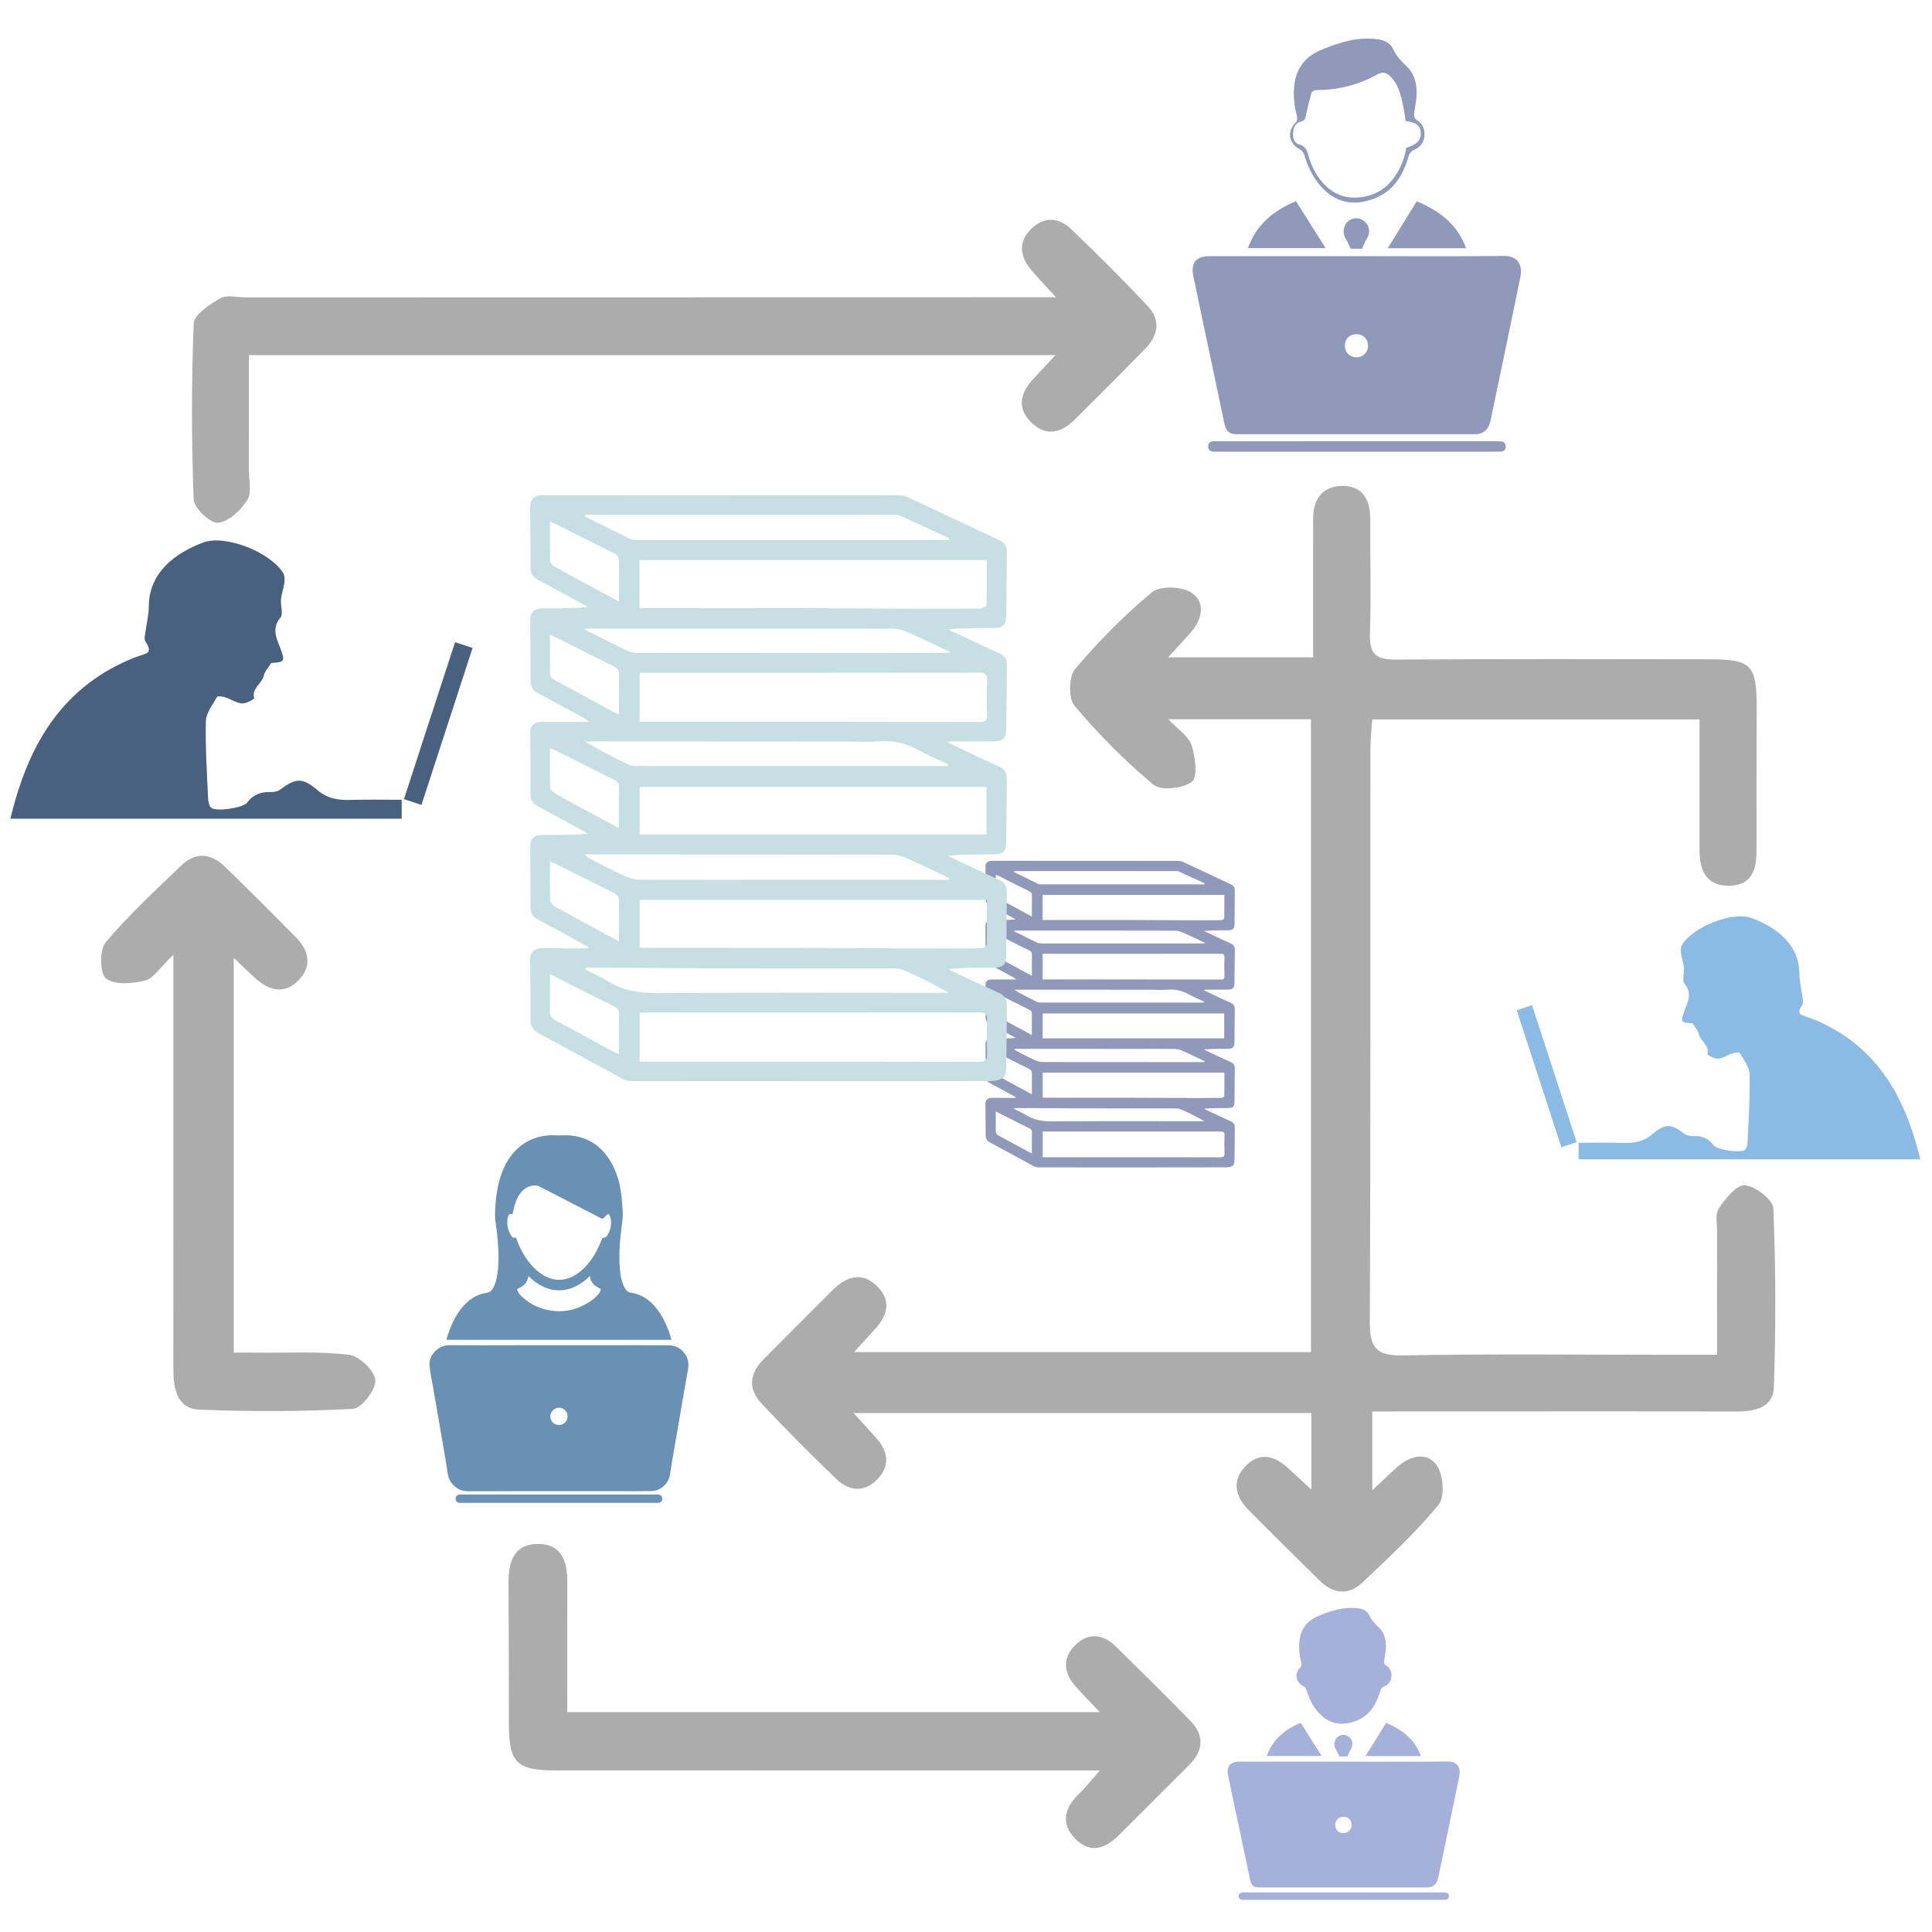 <?xml version="1.0" encoding="utf-8"?>
<!-- Generator: Adobe Illustrator 16.0.0, SVG Export Plug-In . SVG Version: 6.00 Build 0)  -->
<!DOCTYPE svg PUBLIC "-//W3C//DTD SVG 1.1//EN" "http://www.w3.org/Graphics/SVG/1.1/DTD/svg11.dtd">
<svg version="1.1" id="Layer_1" xmlns="http://www.w3.org/2000/svg" xmlns:xlink="http://www.w3.org/1999/xlink" x="0px" y="0px"
	 width="200px" height="200px" viewBox="32.052 27.778 200 200" enable-background="new 32.052 27.778 200 200"
	 xml:space="preserve">
<path fill="#8F9ABA" d="M156.654,130.277c0.586,0.278,1.098,0.522,1.612,0.765c0.401,0.188,0.799,0.381,1.206,0.555
	c0.275,0.119,0.408,0.33,0.406,0.615c-0.007,1.125-0.021,2.25-0.031,3.377c-0.006,0.625-0.14,0.76-0.758,0.762
	c-0.797,0-1.593,0-2.405,0.066c0.135,0.07,0.265,0.143,0.4,0.207c0.802,0.375,1.601,0.752,2.407,1.115
	c0.268,0.121,0.387,0.332,0.385,0.596c-0.001,1.148-0.02,2.297-0.028,3.447c-0.005,0.551-0.152,0.703-0.706,0.703
	c-0.796,0-1.595,0-2.409,0.064c0.059,0.045,0.114,0.096,0.181,0.127c0.847,0.395,1.689,0.789,2.538,1.176
	c0.272,0.121,0.427,0.322,0.427,0.607c-0.002,1.16-0.015,2.322-0.035,3.484c-0.005,0.166-0.036,0.404-0.146,0.486
	c-0.163,0.123-0.409,0.191-0.619,0.191c-2.982,0.012-5.966,0.008-8.948,0.01c-3.524,0-7.043,0.004-10.567-0.006
	c-0.168,0-0.355-0.047-0.506-0.127c-1.506-0.811-3.003-1.641-4.513-2.445c-0.326-0.176-0.463-0.395-0.46-0.766
	c0.009-1.088-0.011-2.178-0.021-3.268c-0.003-0.385,0.272-0.607,0.685-0.596c0.779,0.018,1.558,0.014,2.336,0.018
	c0.031,0,0.062-0.023,0.159-0.057c-0.154-0.088-0.26-0.15-0.368-0.209c-0.799-0.438-1.595-0.877-2.397-1.305
	c-0.258-0.135-0.391-0.32-0.391-0.623c0.002-1.125-0.015-2.252-0.019-3.377c0-0.365,0.236-0.574,0.629-0.574
	c0.825-0.004,1.648,0,2.497-0.063c-0.108-0.063-0.211-0.129-0.319-0.188c-0.799-0.436-1.594-0.877-2.396-1.303
	c-0.272-0.148-0.396-0.342-0.394-0.658c0.006-1.113-0.01-2.227-0.015-3.342c-0.002-0.375,0.214-0.57,0.619-0.57
	c0.825-0.002,1.653-0.002,2.57-0.002c-0.133-0.099-0.195-0.156-0.268-0.195c-0.84-0.46-1.678-0.924-2.524-1.372
	c-0.265-0.138-0.38-0.327-0.38-0.626c0.001-1.124-0.015-2.251-0.02-3.375c0-0.378,0.263-0.585,0.664-0.579
	c0.809,0.009,1.619,0.002,2.457-0.069c-0.105-0.059-0.209-0.122-0.315-0.183c-0.8-0.434-1.597-0.871-2.398-1.3
	c-0.241-0.129-0.387-0.297-0.387-0.589c-0.002-1.138-0.021-2.275-0.024-3.413c-0.002-0.357,0.248-0.579,0.632-0.579
	c3.87,0.002,7.738,0.006,11.609,0.006c2.563,0,5.128-0.002,7.69,0.003c0.173,0,0.361,0.032,0.519,0.104
	c1.658,0.771,3.312,1.555,4.968,2.331c0.277,0.126,0.397,0.339,0.396,0.623c-0.005,1.076-0.023,2.155-0.025,3.231
	c-0.001,0.807-0.097,0.904-0.916,0.899c-0.737-0.004-1.474-0.002-2.234,0.069c0.099,0.051,0.196,0.105,0.296,0.151
	c0.825,0.385,1.647,0.771,2.473,1.149c0.271,0.123,0.411,0.334,0.41,0.617c-0.004,1.138-0.021,2.275-0.034,3.412
	c-0.006,0.585-0.16,0.74-0.752,0.74c-0.741,0.004-1.486,0-2.226,0.004C156.824,130.229,156.782,130.247,156.654,130.277z
	 M139.99,129.168c0.173,0,0.315,0,0.456,0c1.256-0.002,2.516-0.002,3.771-0.002c4.743,0.002,9.485,0.002,14.229,0.014
	c0.296,0,0.365-0.098,0.359-0.371c-0.015-0.622-0.023-1.247,0.006-1.869c0.017-0.358-0.114-0.434-0.451-0.434
	c-5.967,0.011-11.929,0.008-17.896,0.008c-0.151,0-0.302,0-0.476,0C139.99,127.409,139.99,128.254,139.99,129.168z M139.993,147.576
	c0.176,0,0.327,0,0.479,0c2.288,0,4.576-0.002,6.864-0.002c3.678,0,7.354-0.004,11.031,0.01c0.346,0.002,0.456-0.102,0.444-0.445
	c-0.021-0.609-0.021-1.223,0.001-1.83c0.012-0.324-0.101-0.398-0.412-0.396c-6.001,0.008-12.003,0.004-18.004,0.002
	c-0.127,0-0.254,0-0.402,0C139.993,145.821,139.993,146.672,139.993,147.576z M158.802,138.815c-6.31,0-12.553,0-18.813,0
	c0,0.869,0,1.715,0,2.578c0.124,0.008,0.23,0.018,0.333,0.018c2.825,0.002,5.652-0.002,8.478,0.004
	c1.903,0.002,3.806,0.018,5.709,0.023c1.328,0.006,2.658,0.006,3.987-0.006c0.103,0,0.291-0.123,0.292-0.193
	C158.809,140.44,158.802,139.641,158.802,138.815z M139.983,123.013c0.168,0,0.298,0,0.426,0c2.718,0,5.435-0.006,8.153,0
	c2.036,0.004,4.069,0.022,6.104,0.029c1.258,0.006,2.515,0.006,3.772-0.007c0.119-0.002,0.339-0.114,0.342-0.182
	c0.023-0.811,0.016-1.622,0.016-2.437c-6.296,0-12.55,0-18.813,0C139.983,121.281,139.983,122.116,139.983,123.013z M139.99,135.27
	c6.272,0,12.523,0,18.789,0c0-0.871,0-1.715,0-2.574c-6.275,0-12.527,0-18.789,0C139.99,133.567,139.99,134.412,139.99,135.27z
	 M156.733,137.729c0.008-0.031,0.017-0.063,0.022-0.094c-0.784-0.371-1.564-0.754-2.356-1.105c-0.233-0.102-0.504-0.162-0.757-0.166
	c-1.269-0.016-2.538-0.006-3.808-0.006c-3.568-0.002-7.137-0.002-10.704-0.004c-0.696,0-1.395,0-2.091,0
	c0.086,0.131,0.183,0.189,0.286,0.242c0.618,0.313,1.229,0.639,1.859,0.928c0.253,0.113,0.544,0.195,0.818,0.197
	c4.62,0.01,9.242,0.008,13.863,0.008C154.823,137.729,155.778,137.729,156.733,137.729z M137.042,117.952
	c-0.005,0.033-0.01,0.065-0.015,0.097c0.821,0.409,1.645,0.821,2.472,1.221c0.111,0.054,0.255,0.054,0.384,0.054
	c5.498,0.003,10.997,0.003,16.495,0.003c0.12,0,0.241,0,0.362,0c0.004-0.035,0.009-0.07,0.013-0.107
	c-0.898-0.413-1.795-0.831-2.698-1.237c-0.103-0.045-0.235-0.028-0.354-0.028c-5.259-0.002-10.517-0.002-15.777-0.002
	C137.63,117.952,137.337,117.952,137.042,117.952z M137.065,124.115c-0.011,0.021-0.022,0.043-0.033,0.066
	c0.752,0.377,1.503,0.76,2.261,1.125c0.164,0.081,0.359,0.134,0.54,0.134c5.555,0.007,11.109,0.005,16.665,0.003
	c0.084,0,0.165-0.018,0.342-0.041c-0.841-0.397-1.58-0.761-2.335-1.09c-0.253-0.112-0.546-0.188-0.818-0.188
	c-4.598-0.012-9.195-0.01-13.792-0.01C138.952,124.115,138.008,124.115,137.065,124.115z M137.06,142.485
	c-0.007,0.033-0.015,0.064-0.021,0.098c0.4,0.203,0.817,0.379,1.201,0.617c0.852,0.529,1.757,0.672,2.758,0.664
	c5.128-0.037,10.254-0.016,15.38-0.016c0.12,0,0.24,0,0.36,0c-0.773-0.455-1.549-0.83-2.332-1.182
	c-0.188-0.086-0.411-0.143-0.616-0.145c-3.391-0.008-6.779-0.002-10.17-0.006c-1.557-0.002-3.112-0.021-4.67-0.029
	C138.32,142.483,137.689,142.485,137.06,142.485z M156.691,131.545c0.006-0.023,0.011-0.047,0.015-0.072
	c-0.532-0.25-1.082-0.479-1.599-0.762c-0.666-0.371-1.354-0.544-2.123-0.482c-0.571,0.046-1.149,0.009-1.723,0.007
	c-4.62-0.002-9.241-0.004-13.859-0.007c-0.118,0-0.235,0.013-0.353,0.019c0.781,0.464,1.558,0.86,2.342,1.241
	c0.132,0.063,0.3,0.074,0.451,0.074c5.505,0.006,11.011,0.006,16.517,0.002C156.469,131.567,156.582,131.555,156.691,131.545z
	 M135.134,142.834c0,0.717,0.008,1.355-0.005,1.998c-0.004,0.244,0.082,0.387,0.301,0.504c1.035,0.551,2.06,1.113,3.091,1.67
	c0.096,0.053,0.197,0.096,0.352,0.168c0-0.766-0.013-1.457,0.005-2.15c0.007-0.242-0.087-0.359-0.295-0.459
	c-0.934-0.457-1.858-0.928-2.786-1.395C135.597,143.071,135.402,142.969,135.134,142.834z M135.14,124.446
	c0,0.721,0.007,1.386-0.005,2.051c-0.004,0.212,0.078,0.317,0.258,0.414c1.043,0.557,2.082,1.126,3.122,1.693
	c0.098,0.051,0.202,0.097,0.357,0.172c0-0.759-0.012-1.454,0.005-2.145c0.006-0.24-0.074-0.364-0.288-0.469
	c-0.945-0.46-1.88-0.938-2.818-1.41C135.582,124.657,135.391,124.569,135.14,124.446z M138.873,122.661
	c0-0.771-0.012-1.464,0.005-2.156c0.006-0.239-0.073-0.367-0.285-0.47c-1.06-0.522-2.113-1.058-3.169-1.588
	c-0.079-0.04-0.167-0.06-0.287-0.103c0,0.734-0.009,1.428,0.011,2.12c0.002,0.099,0.122,0.227,0.221,0.286
	c0.476,0.274,0.963,0.531,1.444,0.794C137.471,121.901,138.132,122.26,138.873,122.661z M138.872,141.061
	c0-0.775-0.011-1.469,0.005-2.16c0.006-0.24-0.081-0.367-0.29-0.469c-1.061-0.521-2.114-1.057-3.171-1.586
	c-0.078-0.039-0.166-0.057-0.281-0.098c0,0.729-0.011,1.412,0.009,2.092c0.004,0.105,0.125,0.25,0.229,0.311
	c0.611,0.35,1.236,0.682,1.854,1.02C137.75,140.453,138.273,140.739,138.872,141.061z M138.87,134.928
	c0-0.785-0.011-1.488,0.006-2.193c0.005-0.225-0.08-0.336-0.276-0.434c-1.039-0.512-2.07-1.039-3.105-1.557
	c-0.1-0.051-0.207-0.08-0.358-0.14c0,0.743-0.01,1.437,0.012,2.128c0.003,0.107,0.141,0.24,0.247,0.301
	c0.485,0.283,0.984,0.547,1.479,0.814C137.511,134.196,138.151,134.539,138.87,134.928z"/>
<path fill="#ACACAC" d="M174.111,173.895c0,2.77,0,5.115,0,8.162c1.19-1.113,1.904-1.824,2.664-2.48
	c1.345-1.166,3.078-1.52,4.053-0.037c0.652,0.996,0.805,3.215,0.137,4.025c-2.385,2.891-5.162,5.471-7.899,8.055
	c-1.406,1.326-2.992,1.17-4.383-0.199c-2.475-2.441-4.958-4.873-7.4-7.352c-1.416-1.434-1.733-3.098-0.22-4.594
	c1.441-1.428,2.981-0.973,4.354,0.303c0.677,0.631,1.359,1.256,2.389,2.203c0-2.92,0-5.344,0-7.924c-15.728,0-31.302,0-47.39,0
	c0.983,1.08,1.669,1.82,2.34,2.576c1.283,1.441,1.463,2.959,0.039,4.361c-1.337,1.314-2.882,1.119-4.138-0.084
	c-2.647-2.535-5.229-5.143-7.748-7.807c-1.424-1.506-1.301-3.121,0.181-4.604c2.389-2.391,4.767-4.791,7.161-7.176
	c1.404-1.398,3.002-1.943,4.576-0.42c1.581,1.529,1.075,3.127-0.292,4.574c-0.584,0.623-1.147,1.264-2.063,2.271
	c15.984,0,31.519,0,47.291,0c0-21.756,0-43.521,0-65.517c-4.71,0-9.464,0-14.772,0c1.005,1.069,2.109,1.752,2.414,2.695
	c0.39,1.203,0.658,3.291,0.031,3.778c-0.912,0.71-3.189,0.957-3.974,0.307c-2.959-2.456-5.693-5.232-8.176-8.173
	c-0.644-0.759-0.602-3.013,0.055-3.793c2.418-2.869,5.091-5.576,7.976-7.966c0.828-0.685,3.025-0.601,4.03,0.028
	c1.498,0.939,1.208,2.681,0.05,4.05c-0.658,0.776-1.37,1.506-2.433,2.667c5.289,0,9.96,0,15.023,0c0-3.847,0-7.575,0-11.304
	c0-0.966,0.013-1.932-0.002-2.896c-0.034-2.041,0.852-3.488,2.95-3.545c2.173-0.06,2.971,1.431,2.964,3.458
	c-0.011,3.961,0.099,7.923-0.031,11.879c-0.068,2.04,0.632,2.658,2.647,2.643c10.815-0.08,21.637-0.044,32.453-0.033
	c4.41,0.005,4.943,0.565,4.937,5.067c-0.008,4.926-0.031,9.851-0.02,14.777c0.005,1.957-0.513,3.558-2.791,3.6
	c-2.384,0.042-3.106-1.55-3.106-3.647c-0.002-4.44,0-8.878,0-13.569c-11.271,0-22.411,0-33.882,0
	c-0.063,0.953-0.189,1.975-0.189,2.996c-0.014,19.8,0.028,39.601-0.06,59.4c-0.012,2.572,0.613,3.496,3.373,3.441
	c9.364-0.176,18.737-0.066,28.106-0.066c1.332,0,2.667,0,4.469,0c0-4.393-0.006-8.5,0.005-12.607
	c0.002-0.867-0.233-1.936,0.178-2.551c0.674-1.014,1.858-2.473,2.702-2.393c1.089,0.102,2.899,1.494,2.937,2.395
	c0.258,6.166,0.267,12.352,0.056,18.521c-0.073,2.107-1.978,2.516-3.909,2.51c-11.398-0.037-22.796-0.012-34.192-0.008
	C176.523,173.895,175.47,173.895,174.111,173.895z"/>
<path fill="#ACACAC" d="M141.318,64.541c-28.119,0-55.593,0-83.503,0c0,4.044,0.004,7.96-0.003,11.877
	c-0.002,1.06,0.328,2.359-0.16,3.124c-0.674,1.056-1.933,2.257-3.031,2.352c-0.804,0.068-2.485-1.515-2.519-2.409
	c-0.229-6.071-0.241-12.158,0.005-18.228c0.038-0.927,1.667-1.965,2.762-2.605c0.651-0.38,1.698-0.089,2.566-0.089
	c26.833-0.006,53.667-0.01,80.5-0.015c0.935,0,1.868,0,3.428,0c-1.146-1.262-1.922-2.047-2.617-2.9
	c-1.119-1.371-1.299-2.82,0.028-4.15c1.329-1.332,2.864-1.232,4.138-0.021c2.725,2.593,5.386,5.258,7.964,7.998
	c1.35,1.433,1.081,3.022-0.254,4.386c-2.428,2.485-4.881,4.946-7.35,7.389c-1.451,1.435-3.072,1.711-4.566,0.158
	c-1.412-1.468-0.969-2.991,0.285-4.371C139.623,66.344,140.271,65.664,141.318,64.541z"/>
<path fill="#ACACAC" d="M145.914,211.051c-1.639,0-2.646,0-3.656,0c-17.566,0-35.133,0.002-52.699-0.002
	c-4.066-0.002-4.829-0.795-4.829-4.904c0-4.828-0.004-9.65-0.034-14.477c-0.014-2.146,0.508-4.043,3.019-4.063
	c2.518-0.021,3.076,1.859,3.067,4.016c-0.016,4.412-0.004,8.826-0.004,13.396c18.386,0,36.448,0,55.124,0
	c-1.072-1.133-1.784-1.855-2.46-2.609c-1.281-1.434-1.476-2.986-0.044-4.361c1.313-1.264,2.81-1.15,4.116,0.133
	c2.616,2.566,5.232,5.139,7.789,7.766c1.488,1.525,1.287,3.109-0.175,4.574c-2.387,2.391-4.794,4.762-7.171,7.16
	c-1.395,1.408-2.956,2.061-4.534,0.502c-1.639-1.619-1.175-3.281,0.39-4.775C144.408,212.84,144.915,212.182,145.914,211.051z"/>
<path fill="#ACACAC" d="M50.004,126.607c-1.395,1.324-2.061,2.462-2.956,2.685c-1.297,0.324-3.129,0.466-4.025-0.226
	c-0.644-0.499-0.687-2.959-0.036-3.731c2.418-2.869,5.196-5.442,7.919-8.04c1.433-1.368,3.031-1.143,4.391,0.167
	c2.505,2.411,4.952,4.879,7.394,7.354c1.318,1.338,1.693,2.917,0.336,4.37c-1.482,1.588-3.112,1.168-4.59-0.176
	c-0.626-0.568-1.227-1.165-2.187-2.079c0,13.774,0,27.11,0,40.872c0.885,0,1.806-0.008,2.727,0.002
	c3.09,0.033,6.207-0.154,9.251,0.232c1.053,0.135,2.628,1.668,2.678,2.629c0.049,0.99-1.424,2.908-2.308,2.957
	c-5.296,0.283-10.619,0.297-15.919,0.078c-2.299-0.096-2.679-2.164-2.679-4.131c0-5.215,0.003-10.43,0.004-15.643
	c0-7.918,0-15.84,0-23.759C50.004,129.238,50.004,128.307,50.004,126.607z"/>
<path fill="#8F9ABA" d="M172.594,54.295c5.031,0,10.063,0.041,15.091-0.022c1.659-0.021,1.978,1.104,1.752,2.215
	c-0.947,4.629-1.92,9.253-2.884,13.879c-0.086,0.42-0.163,0.845-0.285,1.255c-0.212,0.712-0.757,1.105-1.494,1.105
	c-8.253,0.001-16.506,0.001-24.759,0c-0.705,0-1.055-0.333-1.223-1.137c-0.471-2.236-0.94-4.472-1.411-6.708
	c-0.606-2.875-1.229-5.746-1.813-8.624c-0.253-1.26,0.352-1.96,1.624-1.96C162.325,54.293,167.46,54.295,172.594,54.295z
	 M172.474,62.373c-0.708,0.002-1.194,0.484-1.2,1.187c-0.006,0.688,0.5,1.203,1.19,1.208c0.679,0.007,1.206-0.517,1.205-1.199
	C173.67,62.869,173.168,62.369,172.474,62.373z"/>
<path fill="#8F9ABA" d="M173.245,31.779c1.521-0.017,2.551,0.083,3.039,1.109c0.339,0.714,0.818,1.216,1.373,1.744
	c0.936,0.89,1.128,2.091,1.014,3.337c-0.052,0.563-0.188,1.12-0.235,1.684c-0.015,0.17,0.091,0.441,0.228,0.518
	c0.632,0.364,0.873,0.945,0.846,1.603c-0.027,0.674-0.391,1.23-1.029,1.494c-0.401,0.165-0.54,0.422-0.652,0.81
	c-0.691,2.41-2.098,4.113-4.691,4.587c-1.776,0.323-3.201-0.306-4.375-1.623c-0.843-0.946-1.339-2.066-1.711-3.262
	c-0.064-0.21-0.249-0.443-0.44-0.546c-1.176-0.627-1.36-1.884-0.409-2.794c0.117-0.113,0.168-0.391,0.125-0.559
	c-0.313-1.178-0.445-2.363-0.249-3.574c0.252-1.56,1.151-2.651,2.551-3.276C170.249,32.307,171.951,31.825,173.245,31.779z
	 M177.564,40.315c-0.094-0.568-0.162-1.149-0.288-1.715c-0.235-1.057-0.479-2.122-1.306-2.918c-0.438-0.42-0.83-0.489-1.355-0.194
	c-1.934,1.088-4.017,1.597-6.224,1.617c-0.339,0.003-0.536,0.131-0.614,0.418c-0.199,0.742-0.397,1.487-0.543,2.24
	c-0.059,0.302-0.114,0.506-0.447,0.577c-0.604,0.128-0.82,0.593-0.874,1.139c-0.051,0.529,0.09,1.107,0.617,1.245
	c0.745,0.194,0.842,0.745,1.016,1.307c0.046,0.147,0.081,0.299,0.137,0.443c0.513,1.357,1.297,2.525,2.571,3.257
	c1.705,0.98,4.295,0.482,5.642-0.998c0.954-1.05,1.512-2.283,1.728-3.656c1.033-0.283,1.555-0.817,1.516-1.527
	C179.097,40.772,178.658,40.424,177.564,40.315z"/>
<path fill="#8F9ABA" d="M172.466,73.456c4.822,0,9.645,0,14.469,0c0.137,0,0.274-0.004,0.413,0.002
	c0.337,0.018,0.561,0.184,0.576,0.532c0.02,0.371-0.219,0.532-0.552,0.538c-0.844,0.015-1.688,0.013-2.531,0.013
	c-8.183,0-16.363,0-24.544,0c-0.827,0-1.654,0-2.479-0.005c-0.376-0.002-0.709-0.082-0.695-0.559
	c0.012-0.476,0.345-0.523,0.72-0.523C162.716,73.458,167.591,73.456,172.466,73.456z"/>
<path fill="#8F9ABA" d="M178.719,48.612c2.331,0.995,4.205,2.37,5.099,4.861c-2.72,0-5.374,0-8.109,0
	C176.724,51.829,177.71,50.242,178.719,48.612z"/>
<path fill="#8F9ABA" d="M166.215,48.606c0.997,1.58,1.959,3.106,2.922,4.632c0.034,0.056,0.059,0.119,0.112,0.227
	c-2.679,0-5.314,0-8.006,0C162.108,51.028,163.877,49.573,166.215,48.606z"/>
<path fill="#8F9ABA" d="M171.894,53.527c-0.203-0.396-0.355-0.738-0.552-1.054c-0.337-0.546-0.229-1.364,0.259-1.786
	c0.5-0.43,1.245-0.416,1.742,0.032c0.51,0.46,0.578,1.211,0.202,1.776c-0.187,0.278-0.297,0.607-0.497,1.032
	C172.734,53.527,172.236,53.527,171.894,53.527z"/>
<path fill="#A6B1DA" d="M171.21,210.143c3.556,0,7.11,0.029,10.663-0.016c1.174-0.016,1.397,0.779,1.238,1.564
	c-0.67,3.271-1.356,6.539-2.037,9.809c-0.062,0.295-0.116,0.598-0.202,0.887c-0.15,0.502-0.536,0.781-1.056,0.781
	c-5.834,0-11.663,0-17.495-0.002c-0.5,0-0.747-0.236-0.864-0.803c-0.332-1.58-0.666-3.16-0.998-4.74
	c-0.429-2.033-0.869-4.061-1.282-6.094c-0.177-0.891,0.25-1.387,1.15-1.387C163.953,210.141,167.581,210.143,171.21,210.143z
	 M171.127,215.852c-0.5,0-0.845,0.34-0.851,0.836c-0.004,0.488,0.354,0.854,0.842,0.857c0.479,0.004,0.853-0.367,0.852-0.85
	C171.969,216.201,171.616,215.848,171.127,215.852z"/>
<path fill="#A6B1DA" d="M171.119,223.684c3.407,0,6.813,0,10.224,0c0.097,0,0.194-0.004,0.292,0.002
	c0.237,0.012,0.394,0.127,0.406,0.373c0.016,0.266-0.155,0.379-0.389,0.383c-0.598,0.012-1.193,0.01-1.79,0.01
	c-5.779,0-11.561,0-17.344,0c-0.583,0-1.167,0-1.751-0.004c-0.265-0.002-0.5-0.059-0.493-0.396c0.011-0.336,0.245-0.369,0.511-0.369
	C164.23,223.684,167.674,223.684,171.119,223.684z"/>
<path fill="#A6B1DA" d="M175.538,206.129c1.648,0.699,2.972,1.672,3.602,3.434c-1.92,0-3.797,0-5.73,0
	C174.128,208.401,174.823,207.28,175.538,206.129z"/>
<path fill="#A6B1DA" d="M166.701,206.121c0.704,1.117,1.386,2.195,2.064,3.275c0.025,0.039,0.043,0.084,0.079,0.16
	c-1.891,0-3.755,0-5.656,0C163.801,207.834,165.05,206.805,166.701,206.121z"/>
<path fill="#A6B1DA" d="M170.714,209.602c-0.144-0.279-0.251-0.523-0.388-0.748c-0.238-0.385-0.163-0.963,0.183-1.26
	c0.353-0.305,0.879-0.295,1.23,0.02c0.361,0.324,0.407,0.857,0.142,1.256c-0.13,0.197-0.209,0.43-0.35,0.73
	C171.308,209.602,170.957,209.602,170.714,209.602z"/>
<path fill="#A6B1DA" d="M176.097,201.297c-0.021,0.477-0.278,0.869-0.729,1.055c-0.285,0.115-0.384,0.295-0.464,0.572
	c-0.488,1.705-1.478,2.902-3.31,3.238c-1.257,0.227-2.267-0.215-3.095-1.146c-0.597-0.666-0.944-1.459-1.206-2.307
	c-0.046-0.145-0.179-0.314-0.313-0.383c-0.828-0.447-0.962-1.334-0.289-1.977c0.083-0.082,0.117-0.277,0.087-0.395
	c-0.22-0.834-0.313-1.67-0.175-2.525c0.181-1.102,0.812-1.871,1.801-2.313c1.149-0.516,2.348-0.852,3.264-0.885
	c1.073-0.014,1.804,0.057,2.145,0.783c0.243,0.502,0.58,0.861,0.974,1.234c0.66,0.623,0.794,1.477,0.714,2.357
	c-0.034,0.398-0.127,0.789-0.163,1.188c-0.012,0.121,0.064,0.313,0.156,0.365C175.946,200.422,176.114,200.832,176.097,201.297z"/>
<path fill="#8BBBE5" d="M207.267,133.715c-1.226-0.078-1.273-0.145-0.817-1.361c0.344-0.912,0.802-1.755-0.018-2.74
	c-0.277-0.333,0.003-1.1-0.052-1.656c-0.048-0.499-0.24-0.982-0.305-1.481c-0.039-0.286-0.04-0.647,0.1-0.88
	c1.101-1.846,5.2-3.536,7.249-2.768c2.506,0.938,4.862,2.681,4.902,5.721c0.013,0.909,0.243,1.814,0.359,2.724
	c0.021,0.166,0.031,0.381-0.052,0.508c-0.737,1.102-0.068,1.049,0.817,1.383c1.558,0.59,3.088,1.426,4.401,2.453
	c3.922,3.061,5.815,7.352,6.989,12.174c-11.826,0-23.553,0-35.372,0c0-0.525,0-1.031,0-1.715c1.534,0,3.078-0.031,4.62,0.012
	c1.117,0.031,2.068-0.1,3.01-0.896c1.378-1.174,1.977-1.057,3.35-0.037c0.223,0.17,0.58,0.234,0.869,0.225
	c0.882-0.037,1.583,0.234,2.125,0.957c0.357,0.475,2.813,0.844,3.243,0.461c0.195-0.176,0.271-0.563,0.283-0.855
	c0.099-2.324,0.259-4.652,0.197-6.971c-0.02-0.75-0.621-1.498-1.023-2.209c-0.054-0.094-0.517-0.016-0.762,0.066
	c-0.501,0.164-0.976,0.5-1.479,0.541c-0.368,0.029-1.117-0.393-1.1-0.457c0.243-0.934-0.71-1.326-0.873-2.064
	C207.852,134.487,207.548,134.178,207.267,133.715z"/>
<path fill="#8BBBE5" d="M195.267,146.018c-0.567,0.189-0.995,0.332-1.582,0.527c-1.539-4.727-3.061-9.4-4.622-14.191
	c0.534-0.176,0.99-0.324,1.587-0.518C192.182,136.539,193.706,141.221,195.267,146.018z"/>
<path fill="#49617F" d="M60.125,96.413c1.406-0.09,1.46-0.167,0.936-1.56c-0.394-1.045-0.917-2.013,0.021-3.139
	c0.317-0.382-0.003-1.257,0.059-1.899c0.055-0.571,0.276-1.123,0.35-1.693c0.042-0.33,0.045-0.741-0.115-1.009
	c-1.26-2.115-5.956-4.049-8.303-3.169c-2.87,1.074-5.568,3.071-5.615,6.553c-0.014,1.04-0.28,2.077-0.413,3.117
	c-0.024,0.191-0.035,0.437,0.061,0.582c0.845,1.264,0.078,1.202-0.936,1.585c-1.784,0.674-3.537,1.635-5.042,2.81
	c-4.493,3.506-6.661,8.419-8.005,13.942c13.544,0,26.976,0,40.514,0c0-0.6,0-1.18,0-1.962c-1.757,0-3.525-0.037-5.292,0.014
	c-1.278,0.036-2.37-0.115-3.446-1.028c-1.58-1.343-2.264-1.211-3.837-0.042c-0.257,0.192-0.664,0.27-0.997,0.256
	c-1.01-0.041-1.813,0.27-2.432,1.097c-0.411,0.545-3.224,0.968-3.717,0.528c-0.223-0.201-0.31-0.643-0.324-0.98
	c-0.114-2.662-0.297-5.328-0.227-7.985c0.022-0.858,0.712-1.714,1.172-2.527c0.062-0.109,0.592-0.018,0.873,0.074
	c0.574,0.188,1.117,0.576,1.691,0.621c0.422,0.034,1.28-0.45,1.26-0.523c-0.279-1.069,0.813-1.519,0.999-2.364
	C59.455,97.295,59.803,96.94,60.125,96.413z"/>
<path fill="#49617F" d="M73.87,110.502c0.65,0.217,1.14,0.381,1.811,0.604c1.763-5.413,3.506-10.767,5.293-16.255
	c-0.612-0.199-1.133-0.371-1.816-0.593C77.405,99.646,75.66,105.008,73.87,110.502z"/>
<path fill="#6A90B4" d="M89.916,167.033c1.741,0,3.482,0,5.226,0c2.018,0,4.034-0.004,6.053,0.002c0.842,0,1.479,0.373,1.891,1.105
	c0.255,0.455,0.271,0.939,0.179,1.449c-0.255,1.396-0.487,2.801-0.729,4.203c-0.305,1.771-0.617,3.543-0.921,5.316
	c-0.08,0.465-0.133,0.936-0.223,1.398c-0.18,0.914-0.988,1.613-1.919,1.631c-1.198,0.023-2.397,0.01-3.593,0.01
	c-4.737,0.002-9.474,0.002-14.208,0.002c-0.428,0-0.855,0.008-1.284,0c-0.97-0.016-1.85-0.828-1.981-1.793
	c-0.098-0.719-0.227-1.438-0.348-2.156c-0.193-1.135-0.39-2.27-0.585-3.4c-0.188-1.086-0.375-2.17-0.563-3.254
	c-0.134-0.777-0.304-1.551-0.391-2.334c-0.08-0.723,0.243-1.309,0.811-1.756c0.386-0.303,0.834-0.428,1.323-0.424
	c1.127,0.004,2.255,0.01,3.382,0.01c1.47,0,2.939-0.008,4.407-0.01C87.6,167.031,88.759,167.033,89.916,167.033L89.916,167.033z
	 M89.918,175.293c0.489,0.004,0.896-0.402,0.894-0.889c-0.001-0.49-0.403-0.895-0.89-0.896c-0.493-0.004-0.905,0.408-0.901,0.902
	C89.024,174.901,89.419,175.291,89.918,175.293z"/>
<path fill="#6A90B4" d="M101.561,166.475c-7.773,0-15.527,0-23.304,0c0.068-0.211,0.13-0.424,0.202-0.635
	c0.33-0.971,0.759-1.893,1.418-2.691c0.679-0.824,1.518-1.395,2.591-1.549c0.404-0.059,0.56-0.334,0.708-0.637
	c0.273-0.566,0.369-1.176,0.426-1.793c0.119-1.301,0.033-2.594-0.116-3.885c-0.053-0.451-0.137-0.896-0.177-1.346
	c-0.027-0.307-0.017-0.615-0.001-0.92c0.045-0.955,0.149-1.906,0.388-2.834c0.281-1.086,0.704-2.105,1.429-2.98
	c0.819-0.986,1.864-1.588,3.124-1.82c0.475-0.086,0.948-0.104,1.428-0.074c0.289,0.02,0.582-0.018,0.873-0.016
	c2.12,0.029,3.704,0.973,4.759,2.801c0.569,0.984,0.887,2.059,1.034,3.178c0.093,0.717,0.156,1.439,0.177,2.164
	c0.012,0.451-0.069,0.906-0.126,1.361c-0.183,1.475-0.304,2.951-0.163,4.438c0.051,0.541,0.142,1.076,0.356,1.584
	c0.046,0.109,0.102,0.217,0.16,0.322c0.137,0.25,0.315,0.406,0.624,0.453c1.18,0.184,2.067,0.844,2.763,1.785
	c0.674,0.908,1.095,1.938,1.408,3.016C101.549,166.42,101.554,166.444,101.561,166.475z M94.421,155.91
	c0.079,0,0.171,0.027,0.229-0.006c0.105-0.063,0.212-0.143,0.277-0.242c0.313-0.48,0.409-1.02,0.371-1.582
	c-0.012-0.184-0.093-0.363-0.169-0.537c-0.046-0.102-0.14-0.131-0.237-0.018c-0.091,0.107-0.212,0.191-0.299,0.299
	c-0.109,0.139-0.207,0.127-0.354,0.051c-2.12-1.098-4.241-2.189-6.364-3.283c-0.092-0.047-0.196-0.09-0.298-0.094
	c-0.52-0.023-0.98,0.135-1.366,0.492c-0.435,0.402-0.688,0.914-0.854,1.469c-0.101,0.34-0.169,0.686-0.252,1.029
	c-0.252-0.088-0.401-0.021-0.469,0.262c-0.166,0.699-0.044,1.357,0.348,1.959c0.138,0.213,0.248,0.238,0.484,0.176
	c0.227,0.684,0.527,1.336,0.917,1.943c0.491,0.766,1.078,1.441,1.86,1.924c0.617,0.381,1.282,0.574,2.01,0.494
	c0.621-0.072,1.168-0.322,1.665-0.689c0.913-0.676,1.549-1.57,2.038-2.578C94.129,156.629,94.27,156.264,94.421,155.91z
	 M93.124,159.871c-1.95,1.922-4.321,2.023-6.358,0.021c-0.06,0.176-0.1,0.369-0.188,0.537c-0.188,0.357-0.507,0.58-0.874,0.729
	c-0.115,0.047-0.153,0.109-0.095,0.213c0.095,0.162,0.179,0.344,0.309,0.477c0.997,1.016,2.229,1.545,3.633,1.654
	c1.199,0.096,2.31-0.225,3.337-0.84c0.456-0.271,0.877-0.588,1.193-1.023c0.094-0.133,0.163-0.275,0.162-0.436
	C93.653,160.94,93.187,160.586,93.124,159.871z"/>
<path fill="#6A90B4" d="M89.934,183.354c-3.161,0-6.32,0-9.481,0c-0.271,0-0.543,0.008-0.815,0
	c-0.218-0.004-0.396-0.168-0.422-0.363c-0.027-0.209,0.094-0.416,0.293-0.473c0.094-0.027,0.199-0.031,0.298-0.031
	c4.15,0.002,8.301,0.006,12.452,0.008c2.617,0.002,5.232,0.002,7.848,0c0.195-0.002,0.363,0.043,0.459,0.227
	c0.077,0.148,0.072,0.303-0.024,0.443c-0.088,0.131-0.216,0.189-0.374,0.189c-0.277-0.002-0.554,0-0.831,0c-1.877,0-3.754,0-5.631,0
	C92.449,183.354,91.191,183.354,89.934,183.354z"/>
<path fill="#C5DFE2" d="M130.113,104.615c1.124,0.535,2.104,1.002,3.084,1.463c0.766,0.361,1.527,0.728,2.304,1.063
	c0.529,0.229,0.78,0.628,0.777,1.176c-0.011,2.15-0.042,4.301-0.061,6.452c-0.011,1.193-0.267,1.456-1.449,1.456
	c-1.522,0-3.044,0-4.594,0.129c0.252,0.132,0.504,0.273,0.762,0.394c1.532,0.717,3.063,1.437,4.603,2.134
	c0.508,0.23,0.738,0.628,0.737,1.135c-0.003,2.197-0.038,4.392-0.057,6.589c-0.008,1.055-0.292,1.345-1.348,1.346
	c-1.523,0.001-3.049,0-4.609,0.125c0.117,0.082,0.224,0.18,0.35,0.239c1.615,0.754,3.229,1.51,4.853,2.246
	c0.519,0.236,0.813,0.619,0.813,1.164c-0.002,2.219-0.025,4.439-0.068,6.656c-0.007,0.322-0.066,0.773-0.276,0.934
	c-0.313,0.236-0.783,0.367-1.187,0.369c-5.7,0.02-11.402,0.014-17.103,0.014c-6.732,0.002-13.464,0.01-20.195-0.002
	c-0.325,0-0.683-0.094-0.969-0.25c-2.881-1.549-5.741-3.137-8.626-4.676c-0.625-0.332-0.888-0.75-0.882-1.461
	c0.017-2.08-0.022-4.163-0.04-6.246c-0.006-0.734,0.522-1.158,1.31-1.14c1.488,0.033,2.975,0.025,4.463,0.033
	c0.058,0,0.117-0.042,0.303-0.109c-0.293-0.169-0.497-0.288-0.702-0.4c-1.527-0.832-3.049-1.668-4.583-2.487
	c-0.493-0.263-0.75-0.616-0.749-1.194c0.002-2.151-0.028-4.302-0.032-6.455c-0.001-0.698,0.451-1.1,1.203-1.101
	c1.574-0.004,3.149-0.001,4.77-0.117c-0.202-0.12-0.401-0.247-0.607-0.36c-1.526-0.833-3.047-1.674-4.581-2.49
	c-0.521-0.279-0.758-0.651-0.755-1.259c0.014-2.128-0.018-4.257-0.026-6.386c-0.004-0.718,0.407-1.089,1.186-1.091
	c1.578-0.002,3.156,0,4.91,0c-0.254-0.188-0.372-0.3-0.511-0.376c-1.605-0.878-3.205-1.766-4.824-2.62
	c-0.506-0.27-0.729-0.626-0.729-1.198c0.002-2.153-0.026-4.304-0.034-6.455c-0.002-0.721,0.5-1.118,1.267-1.107
	c1.547,0.019,3.095,0.006,4.699-0.129c-0.201-0.116-0.401-0.236-0.605-0.349c-1.527-0.832-3.051-1.666-4.583-2.487
	c-0.463-0.249-0.739-0.569-0.74-1.126c-0.006-2.174-0.038-4.348-0.046-6.522c-0.002-0.685,0.473-1.105,1.209-1.105
	c7.396,0.003,14.792,0.009,22.188,0.011c4.899,0.001,9.799-0.005,14.7,0.005c0.332,0,0.692,0.059,0.989,0.198
	c3.172,1.474,6.332,2.974,9.5,4.453c0.526,0.246,0.758,0.65,0.755,1.192c-0.007,2.059-0.045,4.118-0.049,6.177
	c-0.004,1.541-0.185,1.729-1.752,1.719c-1.409-0.007-2.818-0.001-4.268,0.134c0.187,0.097,0.373,0.2,0.564,0.289
	c1.574,0.735,3.146,1.473,4.726,2.196c0.517,0.238,0.786,0.637,0.783,1.182c-0.008,2.174-0.041,4.347-0.064,6.52
	c-0.012,1.119-0.309,1.412-1.438,1.415c-1.42,0.004-2.838,0.002-4.258,0.006C130.441,104.529,130.362,104.561,130.113,104.615z
	 M98.266,102.495c0.332,0,0.6,0,0.869,0c2.403-0.001,4.808-0.002,7.212-0.001c9.066,0.004,18.131,0.004,27.198,0.027
	c0.566,0.002,0.699-0.185,0.688-0.71c-0.031-1.19-0.046-2.382,0.01-3.57c0.032-0.686-0.22-0.83-0.861-0.829
	c-11.402,0.017-22.803,0.013-34.205,0.013c-0.289,0-0.579,0-0.909,0C98.266,99.135,98.266,100.754,98.266,102.495z M98.27,137.684
	c0.334,0,0.625,0,0.915,0c4.373,0,8.746,0,13.119,0c7.028,0,14.059-0.008,21.087,0.016c0.66,0.002,0.872-0.191,0.849-0.848
	c-0.044-1.166-0.043-2.334,0.001-3.502c0.023-0.619-0.195-0.762-0.788-0.76c-11.469,0.016-22.941,0.01-34.412,0.006
	c-0.244,0-0.489,0-0.771,0C98.27,134.326,98.27,135.959,98.27,137.684z M134.221,120.938c-12.06,0-23.995,0-35.957,0
	c0,1.662,0,3.274,0,4.929c0.236,0.013,0.437,0.033,0.636,0.033c5.401,0.003,10.802-0.001,16.203,0.006
	c3.638,0.006,7.276,0.037,10.913,0.05c2.541,0.008,5.082,0.015,7.621-0.012c0.197-0.001,0.557-0.236,0.56-0.372
	C134.236,124.045,134.221,122.516,134.221,120.938z M98.252,90.733c0.32,0,0.568,0,0.813,0c5.194-0.001,10.389-0.01,15.584-0.001
	c3.891,0.007,7.779,0.043,11.668,0.058c2.404,0.008,4.807,0.011,7.209-0.015c0.229-0.003,0.649-0.219,0.652-0.347
	c0.046-1.548,0.031-3.098,0.031-4.659c-12.036,0-23.989,0-35.959,0C98.252,87.42,98.252,89.018,98.252,90.733z M98.265,114.161
	c11.989,0,23.938,0,35.914,0c0-1.665,0-3.278,0-4.919c-11.998,0-23.947,0-35.914,0C98.265,110.909,98.265,112.521,98.265,114.161z
	 M130.267,118.862c0.016-0.061,0.03-0.118,0.046-0.178c-1.502-0.71-2.994-1.442-4.51-2.112c-0.443-0.197-0.961-0.313-1.446-0.319
	c-2.425-0.028-4.852-0.01-7.277-0.012c-6.82-0.002-13.639-0.007-20.458-0.01c-1.333,0-2.666,0-3.999,0
	c0.166,0.254,0.353,0.367,0.548,0.465c1.182,0.595,2.352,1.22,3.556,1.771c0.48,0.218,1.036,0.377,1.56,0.379
	c8.833,0.021,17.667,0.015,26.5,0.015C126.615,118.862,128.442,118.862,130.267,118.862z M92.627,81.064
	c-0.01,0.061-0.018,0.122-0.027,0.183c1.573,0.782,3.143,1.57,4.724,2.334c0.213,0.103,0.488,0.105,0.735,0.105
	c10.51,0.005,21.021,0.004,31.53,0.004c0.23,0,0.46,0,0.691,0c0.007-0.067,0.016-0.135,0.023-0.203
	c-1.717-0.792-3.431-1.59-5.156-2.364c-0.195-0.088-0.45-0.057-0.676-0.057c-10.053-0.002-20.104-0.001-30.157-0.001
	C93.751,81.064,93.189,81.064,92.627,81.064z M92.673,92.841c-0.021,0.041-0.043,0.083-0.064,0.125
	c1.439,0.72,2.872,1.453,4.32,2.151c0.314,0.152,0.687,0.257,1.034,0.257c10.618,0.012,21.235,0.009,31.854,0.006
	c0.156,0,0.314-0.036,0.657-0.077c-1.608-0.758-3.022-1.455-4.466-2.086c-0.485-0.212-1.042-0.36-1.568-0.361
	c-8.788-0.021-17.575-0.016-26.362-0.016C96.278,92.841,94.476,92.841,92.673,92.841z M92.661,127.956
	c-0.013,0.059-0.025,0.12-0.038,0.182c0.767,0.39,1.566,0.729,2.294,1.181c1.628,1.012,3.359,1.286,5.273,1.27
	c9.798-0.07,19.598-0.031,29.397-0.031c0.229,0,0.458,0,0.688,0c-1.479-0.869-2.959-1.584-4.458-2.258
	c-0.362-0.162-0.783-0.272-1.178-0.274c-6.48-0.016-12.959-0.002-19.438-0.013c-2.974-0.003-5.95-0.038-8.926-0.054
	C95.073,127.949,93.866,127.956,92.661,127.956z M130.189,107.044c0.008-0.046,0.02-0.091,0.028-0.139
	c-1.022-0.482-2.071-0.915-3.057-1.459c-1.277-0.707-2.592-1.037-4.061-0.92c-1.091,0.088-2.195,0.016-3.293,0.015
	c-8.831-0.005-17.662-0.011-26.492-0.015c-0.224,0-0.447,0.024-0.67,0.038c1.49,0.885,2.974,1.645,4.474,2.372
	c0.252,0.121,0.573,0.143,0.861,0.143c10.524,0.006,21.049,0.006,31.573,0.003C129.764,107.081,129.976,107.057,130.189,107.044z
	 M88.979,128.617c0,1.369,0.017,2.596-0.009,3.82c-0.009,0.473,0.157,0.742,0.576,0.967c1.978,1.049,3.938,2.125,5.908,3.191
	c0.185,0.1,0.38,0.186,0.672,0.324c0-1.465-0.021-2.789,0.012-4.111c0.012-0.463-0.166-0.686-0.563-0.883
	c-1.784-0.869-3.553-1.771-5.327-2.664C89.87,129.073,89.493,128.88,88.979,128.617z M88.992,93.473c0,1.381,0.016,2.651-0.009,3.92
	c-0.008,0.406,0.15,0.607,0.494,0.791c1.996,1.064,3.978,2.155,5.966,3.233c0.189,0.102,0.387,0.185,0.684,0.329
	c0-1.454-0.02-2.778,0.01-4.1c0.011-0.457-0.145-0.695-0.552-0.893c-1.804-0.881-3.593-1.796-5.387-2.695
	C89.837,93.878,89.473,93.706,88.992,93.473z M96.126,90.06c0-1.474-0.02-2.797,0.011-4.12c0.011-0.455-0.14-0.701-0.544-0.899
	c-2.027-0.998-4.04-2.023-6.059-3.034c-0.15-0.075-0.318-0.116-0.549-0.197c0,1.407-0.016,2.731,0.02,4.054
	c0.004,0.188,0.233,0.434,0.422,0.544c0.908,0.526,1.838,1.018,2.761,1.519C93.449,88.612,94.712,89.294,96.126,90.06z
	 M96.126,125.234c0-1.484-0.02-2.809,0.01-4.132c0.011-0.457-0.156-0.7-0.556-0.897c-2.026-0.998-4.039-2.021-6.06-3.029
	c-0.147-0.074-0.313-0.11-0.537-0.188c0,1.395-0.02,2.698,0.021,3.998c0.006,0.206,0.238,0.48,0.438,0.596
	c1.169,0.669,2.36,1.3,3.545,1.945C93.983,124.07,94.982,124.611,96.126,125.234z M96.122,113.51c0-1.501-0.019-2.847,0.009-4.192
	c0.01-0.435-0.153-0.646-0.529-0.831c-1.985-0.979-3.957-1.984-5.935-2.976c-0.189-0.095-0.396-0.155-0.684-0.266
	c0,1.42-0.019,2.744,0.023,4.066c0.006,0.202,0.268,0.457,0.474,0.579c0.929,0.54,1.881,1.041,2.825,1.555
	C93.526,112.107,94.749,112.766,96.122,113.51z"/>
</svg>

